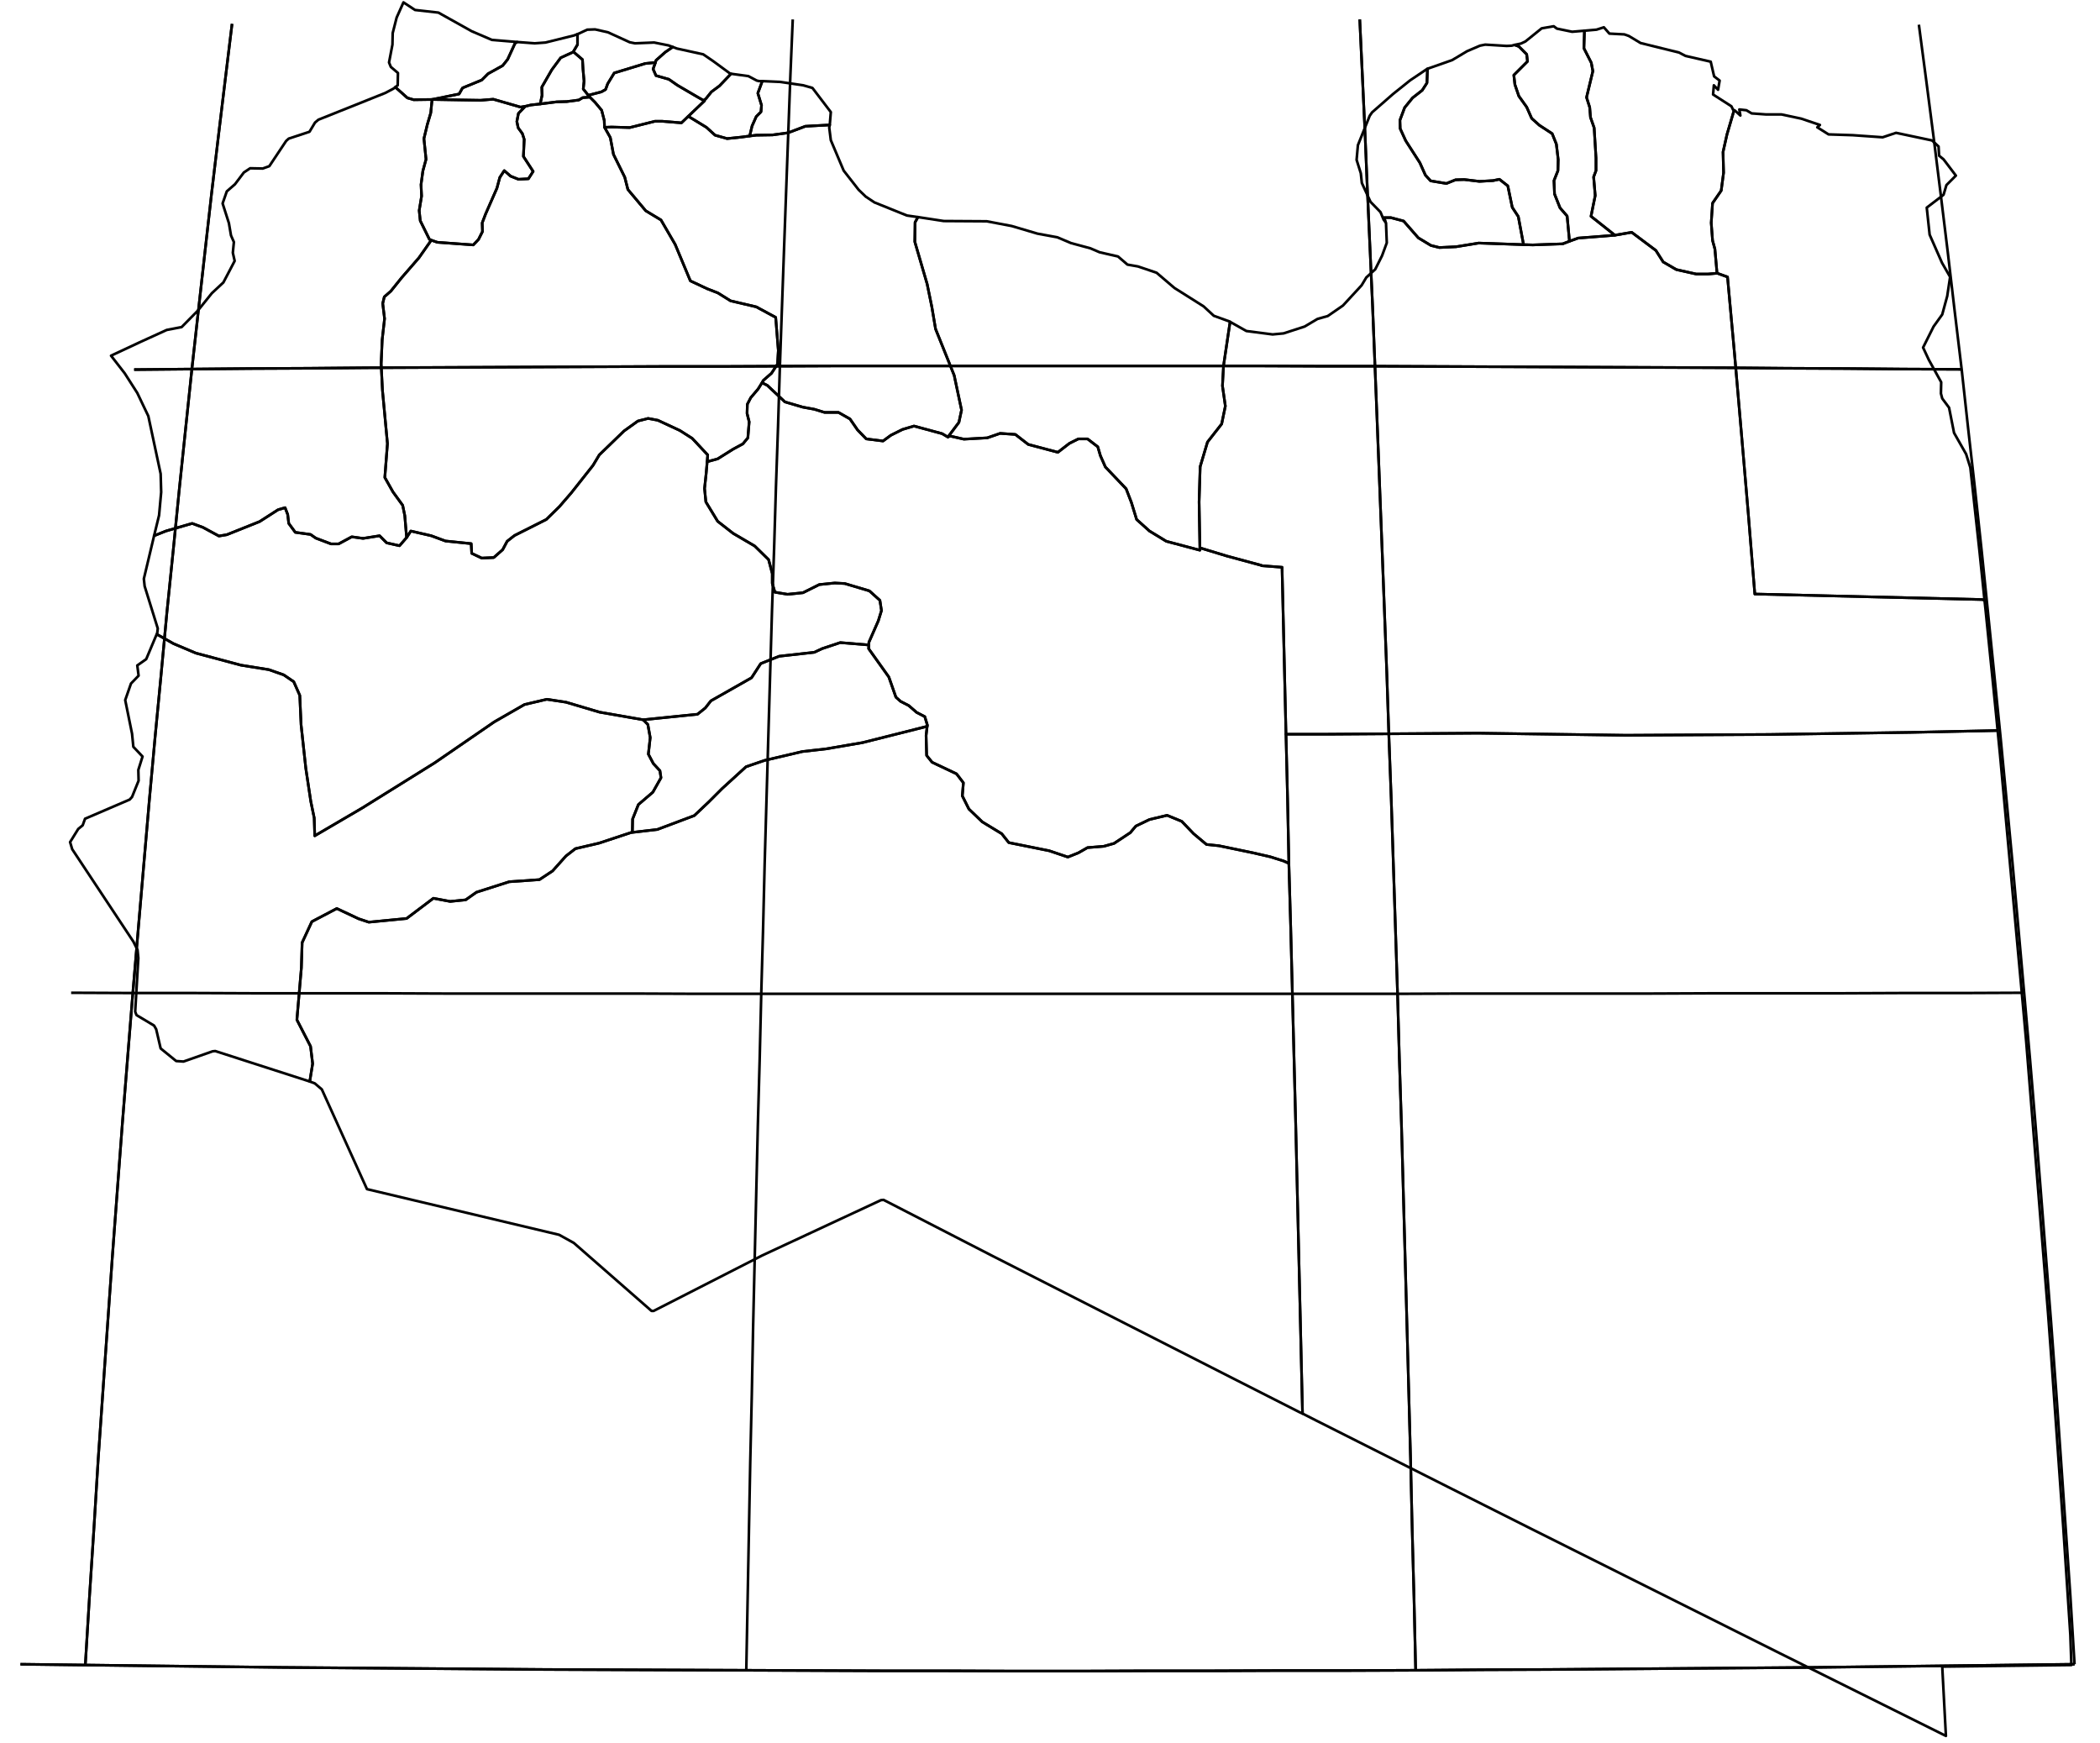 <?xml version="1.0" encoding="utf-8"?><!DOCTYPE svg  PUBLIC '-//W3C//DTD SVG 1.1//EN'  'http://www.w3.org/Graphics/SVG/1.1/DTD/svg11.dtd'><svg enable_background="new 0 0 800 664" height="664px" pretty_print="False" style="stroke-linejoin: round; stroke:#000; fill: none;" version="1.1" viewBox="0 0 800 664" width="800px" xmlns="http://www.w3.org/2000/svg" xmlns:xlink="http://www.w3.org/1999/xlink"><defs><style type="text/css"><![CDATA[path { fill-rule: evenodd; }]]></style></defs><g class="" id="lby"><path d="M150.0,33.7L146.8,35.4L121.3,45.6L120.0,46.7L117.9,50.2L110.0,52.8L109.0,53.7L102.6,63.3L100.1,64.2L95.3,64.1L92.9,65.7L89.5,70.2L86.4,72.9L84.8,77.5L87.2,85.0L88.0,89.7L89.1,92.2L88.7,96.3L89.4,99.4L85.1,107.6L80.7,111.7L75.4,118.3L69.2,124.6L63.5,125.7L53.2,130.4L42.3,135.5L47.5,142.2L52.3,149.7L56.5,158.5L61.2,180.5L61.4,187.5L60.6,196.3L58.7,204.1L63.2,202.3L73.2,199.4L77.3,200.9L83.4,204.2L86.4,203.7L98.9,198.7L105.9,194.2L108.6,193.4L109.6,196.0L110.0,199.4L112.5,202.8L118.3,203.6L120.3,205.0L126.1,207.2L129.0,207.2L134.0,204.5L138.3,205.1L144.6,204.1L147.3,206.8L152.2,207.9L154.8,204.9L154.9,204.8L154.2,196.4L153.4,192.5L149.7,187.4L146.6,181.9L147.6,169.0L145.7,148.7L145.2,138.6L145.6,129.4L146.5,121.4L145.8,115.6L146.4,113.1L148.9,110.9L153.0,105.8L159.6,98.2L164.3,91.5L163.6,91.2L160.1,84.1L159.7,80.2L160.6,74.7L160.4,70.3L161.1,65.1L162.3,60.7L161.5,52.8L162.8,47.4L164.1,43.0L164.6,37.9L157.6,38.0L155.2,37.3L150.6,33.2L150.0,33.7Z " data-name="Ghadamis"/><path d="M290.3,145.8L288.8,148.2L286.0,151.5L284.7,154.0L284.6,157.5L285.4,160.7L284.9,166.8L283.0,169.1L279.3,171.1L273.4,174.8L269.4,175.9L269.0,180.5L268.4,186.1L268.9,191.2L273.4,198.6L279.3,203.2L287.5,208.0L292.8,213.2L294.2,218.5L294.2,222.2L295.2,225.6L300.0,226.4L305.9,225.8L312.1,222.7L318.0,222.1L321.8,222.3L331.2,225.1L335.2,228.7L335.8,232.6L334.6,236.5L331.0,244.7L331.0,245.7L330.9,247.1L338.6,257.9L341.3,265.6L343.1,267.2L346.2,268.8L349.2,271.4L352.3,273.0L353.3,276.3L353.2,276.7L352.8,280.2L353.0,287.8L355.1,290.4L364.4,294.8L367.0,298.2L366.6,303.2L369.1,308.2L374.2,313.1L381.6,317.6L384.3,321.0L399.7,324.1L406.8,326.5L410.8,324.9L414.3,322.9L420.5,322.4L424.4,321.3L430.6,317.2L432.7,314.7L437.9,312.2L444.6,310.6L450.2,312.9L454.7,317.6L459.6,321.7L464.4,322.2L477.4,324.9L483.9,326.4L489.0,328.0L491.0,328.9L490.5,304.2L489.9,279.7L488.4,216.1L480.6,215.5L480.6,215.4L467.3,211.8L457.1,208.7L457.1,209.6L444.3,206.2L437.9,202.3L433.0,197.9L431.0,191.4L429.0,186.2L421.1,177.9L419.2,173.6L418.2,170.2L414.3,167.2L410.8,167.2L407.4,168.9L403.0,172.3L391.7,169.3L386.8,165.5L381.0,165.1L376.1,166.8L367.2,167.3L361.9,166.1L361.1,166.5L358.9,165.2L348.2,162.3L343.8,163.6L339.4,165.8L336.4,168.0L330.0,167.2L326.7,163.8L323.8,159.6L319.4,157.1L314.1,157.1L310.2,155.9L305.8,155.1L299.0,153.1L292.3,146.8L290.3,145.8Z " data-name="Al Jufrah"/><path d="M761.0,278.3L728.0,279.0L673.9,279.8L619.4,280.1L563.1,279.3L506.0,279.7L489.9,279.7L490.5,304.2L491.0,328.9L491.7,353.4L493.6,428.1L495.4,504.3L496.2,538.5L501.3,541.1L551.5,566.4L582.9,582.2L677.8,629.7L741.3,661.3L739.9,634.9L789.1,634.3L788.7,622.8L786.0,581.8L781.3,515.2L780.2,500.2L771.9,397.0L770.6,382.5L761.9,287.4L761.0,278.3Z " data-name="Al Kufrah"/><path d="M278.1,28.0L271.7,23.3L267.9,20.7L257.9,18.5L256.3,17.9L256.3,17.9L253.4,19.9L249.9,23.0L249.7,23.8L248.8,26.3L249.9,28.8L254.8,30.2L258.1,32.5L265.8,37.0L268.1,38.3L269.0,37.5L271.0,35.0L274.1,32.7L278.5,28.1L278.1,28.0Z " data-name="Al Marqab"/><path d="M269.6,173.3L263.7,167.0L259.0,164.0L250.6,160.1L246.9,159.4L243.0,160.4L237.7,164.2L228.3,173.3L225.9,177.3L217.6,187.8L213.1,193.0L208.1,197.9L196.0,204.0L193.2,206.2L191.5,209.4L188.1,212.4L183.5,212.6L179.7,210.8L179.5,207.1L169.7,206.1L164.3,204.1L156.5,202.3L154.9,204.8L154.8,204.9L152.2,207.9L147.3,206.8L144.6,204.1L138.3,205.1L134.0,204.5L129.0,207.2L126.1,207.2L120.3,205.0L118.3,203.6L112.5,202.8L110.0,199.4L109.6,196.0L108.6,193.4L105.9,194.2L98.9,198.7L86.4,203.7L83.4,204.2L77.3,200.9L73.2,199.4L63.2,202.3L58.7,204.1L54.8,220.5L55.1,223.3L60.1,239.4L59.9,241.2L59.7,241.6L66.1,245.2L74.6,248.8L91.8,253.4L102.4,255.1L108.1,257.1L111.9,259.7L114.2,264.9L114.7,276.1L116.5,292.7L118.4,305.3L119.7,311.6L119.9,318.4L138.0,307.8L165.6,290.6L188.3,275.0L199.8,268.4L208.3,266.4L215.6,267.5L228.4,271.3L245.0,274.2L260.7,272.6L265.7,272.1L268.7,269.7L270.8,267.0L286.3,258.2L289.8,252.8L296.8,250.0L310.2,248.5L313.2,247.1L320.1,244.8L331.0,245.7L331.0,244.7L334.6,236.5L335.8,232.6L335.2,228.7L331.2,225.1L321.8,222.3L318.0,222.1L312.1,222.7L305.9,225.8L300.0,226.4L295.2,225.6L294.2,222.2L294.2,218.5L292.8,213.2L287.5,208.0L279.3,203.2L273.4,198.6L268.9,191.2L268.4,186.1L269.0,180.5L269.4,175.9L269.6,173.3Z " data-name="Ash Shati'"/><path d="M55.7,251.1L52.3,253.5L52.8,257.4L49.9,260.4L47.7,266.7L50.3,279.5L50.8,284.5L54.3,288.2L52.7,293.3L52.8,297.4L50.3,303.6L49.4,304.6L32.4,311.9L31.5,314.4L29.8,315.8L26.7,320.8L27.5,323.5L50.8,358.7L52.4,361.9L52.7,365.0L51.5,385.4L52.0,386.7L58.7,390.7L59.5,392.1L61.2,399.4L67.1,404.2L69.9,404.4L81.0,400.5L82.0,400.4L103.1,407.2L118.0,412.0L119.1,405.2L118.3,398.6L113.1,388.5L114.8,368.8L115.1,359.1L118.8,351.1L128.3,346.1L136.6,350.0L140.5,351.3L154.9,349.9L165.1,342.2L171.5,343.4L177.4,342.8L181.5,339.9L194.0,335.9L205.5,335.1L210.5,331.8L215.6,326.1L219.2,323.3L228.2,321.2L240.9,317.0L241.0,312.0L243.2,306.5L248.7,301.8L251.8,296.3L251.4,293.6L248.9,290.9L247.0,287.3L247.7,281.0L246.8,276.0L245.0,274.2L228.4,271.3L215.6,267.5L208.3,266.4L199.8,268.4L188.3,275.0L165.6,290.6L138.0,307.8L119.9,318.4L119.7,311.6L118.4,305.3L116.5,292.7L114.7,276.1L114.2,264.9L111.9,259.7L108.1,257.1L102.4,255.1L91.8,253.4L74.6,248.8L66.1,245.2L59.7,241.6L55.7,251.1Z " data-name="Ghat"/><path d="M353.2,276.7L328.6,282.9L314.6,285.3L305.7,286.3L291.2,289.7L284.2,292.1L275.1,300.4L270.0,305.5L264.5,310.7L250.4,316.0L240.9,317.1L240.9,317.0L228.2,321.2L219.2,323.3L215.6,326.1L210.5,331.8L205.5,335.1L194.0,335.9L181.5,339.9L177.4,342.8L171.5,343.4L165.1,342.2L154.9,349.9L140.5,351.3L136.6,350.0L128.3,346.1L118.8,351.1L115.1,359.1L114.8,368.8L113.1,388.5L118.3,398.6L119.1,405.2L118.0,412.0L119.9,412.7L122.6,415.0L139.8,453.0L213.0,470.4L218.6,473.5L248.2,499.4L249.0,499.4L290.3,478.3L335.6,457.2L336.6,457.1L377.6,478.2L470.1,525.3L495.1,538.0L496.2,538.5L495.4,504.3L493.6,428.1L491.7,353.4L491.0,328.9L489.0,328.0L483.9,326.4L477.4,324.9L464.4,322.2L459.6,321.7L454.7,317.6L450.2,312.9L444.6,310.6L437.9,312.2L432.7,314.7L430.6,317.2L424.4,321.3L420.5,322.4L414.3,322.9L410.8,324.9L406.8,326.5L399.7,324.1L384.3,321.0L381.6,317.6L374.2,313.1L369.1,308.2L366.6,303.2L367.0,298.2L364.4,294.8L355.1,290.4L353.0,287.8L352.8,280.2L353.2,276.7Z " data-name="Murzuq"/><path d="M316.1,47.6L316.5,42.7L309.5,33.5L306.0,32.5L297.2,31.2L290.4,30.9L288.7,35.5L290.1,40.1L289.9,42.6L288.1,44.4L286.5,48.0L285.6,51.8L288.1,51.5L294.3,51.4L300.2,50.6L306.8,48.1L316.1,47.6L316.1,47.6Z " data-name="Misratah"/><path d="M320.1,244.8L313.2,247.1L310.2,248.5L296.8,250.0L289.8,252.8L286.3,258.2L270.8,267.0L268.7,269.7L265.7,272.1L260.7,272.6L245.0,274.2L246.8,276.0L247.7,281.0L247.0,287.3L248.9,290.9L251.4,293.6L251.8,296.3L248.7,301.8L243.2,306.5L241.0,312.0L240.9,317.0L240.9,317.1L250.4,316.0L264.5,310.7L270.0,305.5L275.1,300.4L284.2,292.1L291.2,289.7L305.7,286.3L314.6,285.3L328.6,282.9L353.2,276.7L353.3,276.3L352.3,273.0L349.2,271.4L346.2,268.8L343.1,267.2L341.3,265.6L338.6,257.9L330.9,247.1L331.0,245.7L320.1,244.8Z " data-name="Sabha"/><path d="M289.2,30.9L288.3,30.7L285.1,29.0L278.5,28.1L274.1,32.7L271.0,35.0L269.0,37.5L268.1,38.3L268.4,38.4L262.2,44.3L269.1,48.5L272.4,51.5L277.0,52.8L282.7,52.2L285.6,51.8L286.5,48.0L288.1,44.4L289.9,42.6L290.1,40.1L288.7,35.5L290.4,30.9L289.2,30.9Z " data-name="Zlitan"/><path d="M222.2,33.9L222.5,30.9L222.1,26.3L221.9,22.7L218.4,19.7L218.2,19.9L213.6,22.0L210.2,26.6L206.4,33.2L206.5,36.3L205.8,39.6L212.1,38.8L215.9,38.7L220.5,38.1L222.0,37.2L224.7,37.0L224.1,36.3L222.2,33.9Z " data-name="Al Jifarah"/><path d="M187.4,15.2L179.7,11.9L167.0,4.8L158.1,3.8L153.7,0.9L151.1,6.7L149.6,12.6L149.5,17.0L148.2,23.8L148.9,25.5L151.6,27.8L151.5,32.5L150.6,33.2L155.2,37.3L157.6,38.0L164.6,37.9L174.9,35.8L176.2,33.5L183.5,30.5L185.9,28.1L191.5,25.0L193.4,22.6L196.2,16.5L197.0,16.0L187.4,15.2Z " data-name="An Nuqat al Khams"/><path d="M220.0,17.0L220.0,13.6L220.0,13.0L218.7,13.5L207.8,16.2L203.7,16.5L197.0,16.0L196.2,16.5L193.4,22.6L191.5,25.0L185.9,28.1L183.5,30.5L176.2,33.5L174.9,35.8L164.6,37.9L176.7,38.1L183.1,38.2L187.9,37.8L198.3,40.8L200.1,40.5L202.2,40.0L205.8,39.6L206.5,36.3L206.4,33.2L210.2,26.6L213.6,22.0L218.2,19.9L218.4,19.7L220.0,17.0Z " data-name="Az Zawiyah"/><path d="M230.2,45.9L229.2,42.0L226.7,39.0L224.7,37.0L222.0,37.2L220.5,38.1L215.9,38.7L212.1,38.8L205.8,39.6L202.2,40.0L200.1,40.5L197.5,43.2L196.9,46.3L197.4,48.7L199.0,50.9L199.7,53.1L199.4,59.6L203.1,65.3L201.3,68.1L197.5,68.3L194.5,67.1L192.1,65.0L190.4,67.6L189.3,71.7L185.0,81.5L183.7,84.9L183.8,88.2L182.3,91.2L180.3,93.3L166.6,92.3L164.3,91.5L159.6,98.2L153.0,105.8L148.9,110.9L146.4,113.1L145.8,115.6L146.5,121.4L145.6,129.4L145.2,138.6L145.7,148.7L147.6,169.0L146.6,181.9L149.7,187.4L153.4,192.5L154.2,196.4L154.9,204.8L156.5,202.3L164.3,204.1L169.7,206.1L179.5,207.1L179.7,210.8L183.5,212.6L188.1,212.4L191.5,209.4L193.2,206.2L196.0,204.0L208.1,197.9L213.1,193.0L217.6,187.8L225.9,177.3L228.3,173.3L237.7,164.2L243.0,160.4L246.9,159.4L250.6,160.1L259.0,164.0L263.7,167.0L269.6,173.3L269.4,175.9L273.4,174.8L279.3,171.1L283.0,169.1L284.9,166.8L285.4,160.7L284.6,157.5L284.7,154.0L286.0,151.5L288.8,148.2L290.3,145.8L290.8,144.9L293.9,142.2L296.2,138.7L296.5,133.5L295.5,120.9L288.1,116.9L278.3,114.6L273.5,111.6L269.4,110.0L263.0,107.0L257.2,93.1L251.8,83.8L246.0,80.3L239.2,72.2L238.0,67.5L233.7,58.8L232.5,52.4L230.3,48.5L230.2,45.9Z " data-name="Mizdah"/><path d="M262.2,44.3L259.6,46.8L252.3,46.2L249.5,46.2L239.9,48.6L233.0,48.4L230.3,48.5L232.5,52.4L233.7,58.8L238.0,67.5L239.2,72.2L246.0,80.3L251.8,83.8L257.2,93.1L263.0,107.0L269.4,110.0L273.5,111.6L278.3,114.6L288.1,116.9L295.5,120.9L296.5,133.5L296.2,138.7L293.9,142.2L290.8,144.9L290.3,145.8L292.3,146.8L299.0,153.1L305.8,155.1L310.2,155.9L314.1,157.1L319.4,157.1L323.8,159.6L326.7,163.8L330.0,167.2L336.4,168.0L339.4,165.8L343.8,163.6L348.2,162.3L358.9,165.2L361.1,166.5L365.3,160.9L366.3,156.2L363.5,143.0L356.4,125.3L355.0,117.0L353.2,108.2L348.5,92.1L348.6,84.7L349.7,82.7L345.5,82.1L333.1,77.1L329.8,74.9L327.1,72.3L321.4,65.0L316.5,53.4L315.9,48.6L316.1,47.6L306.8,48.1L300.2,50.6L294.3,51.4L288.1,51.5L285.6,51.8L282.7,52.2L277.0,52.8L272.4,51.5L269.1,48.5L262.2,44.3Z " data-name="Bani Walid"/><path d="M254.7,17.3L249.2,16.2L241.9,16.5L239.9,16.1L231.6,12.3L226.7,11.2L223.7,11.3L220.5,12.8L220.0,13.0L220.0,13.6L220.0,17.0L218.4,19.7L221.9,22.7L222.1,26.3L222.5,30.9L222.2,33.9L224.1,36.3L229.1,35.0L230.7,34.1L231.5,31.9L234.0,27.8L245.8,24.2L249.7,23.8L249.9,23.0L253.4,19.9L256.3,17.9L256.3,17.9L254.7,17.3Z " data-name="Tajura' wa an Nawahi al Arba"/><path d="M265.8,37.0L258.1,32.5L254.8,30.2L249.9,28.8L248.8,26.3L249.7,23.8L245.8,24.2L234.0,27.8L231.5,31.9L230.7,34.1L229.1,35.0L224.1,36.3L224.7,37.0L226.7,39.0L229.2,42.0L230.2,45.9L230.3,48.5L233.0,48.4L239.9,48.6L249.5,46.2L252.3,46.2L259.6,46.8L262.2,44.3L268.4,38.4L268.1,38.3L265.8,37.0Z " data-name="Tarhunah"/><path d="M164.6,37.9L164.1,43.0L162.8,47.4L161.5,52.8L162.3,60.7L161.1,65.1L160.4,70.3L160.6,74.7L159.7,80.2L160.1,84.1L163.6,91.2L164.3,91.5L166.6,92.3L180.3,93.3L182.3,91.2L183.8,88.2L183.7,84.9L185.0,81.5L189.3,71.7L190.4,67.6L192.1,65.0L194.5,67.1L197.5,68.3L201.3,68.1L203.1,65.3L199.4,59.6L199.7,53.1L199.0,50.9L197.4,48.7L196.9,46.3L197.5,43.2L200.1,40.5L198.3,40.8L187.9,37.8L183.1,38.2L176.7,38.1L164.6,37.9Z " data-name="Yafran-Jadu"/><path d="M575.9,17.4L574.0,17.5L565.8,17.0L563.8,17.4L558.9,19.5L553.2,22.9L543.8,26.2L543.6,31.6L541.8,34.4L538.1,37.3L535.1,41.0L533.3,45.8L533.4,49.0L535.5,53.6L540.9,62.0L543.0,66.7L545.0,68.9L551.0,69.9L554.5,68.5L557.8,68.4L563.6,69.1L568.8,68.8L571.2,68.3L574.4,70.8L576.1,79.0L578.4,82.5L580.4,93.2L583.9,93.3L595.3,92.9L597.9,91.9L597.0,82.3L594.3,79.2L592.2,73.9L592.0,68.8L593.5,65.0L593.6,60.8L592.9,54.9L591.3,50.9L586.4,47.7L583.5,45.1L581.6,40.8L578.6,36.6L577.1,32.2L576.7,28.6L581.9,23.4L581.6,20.7L578.6,17.7L577.0,17.1L575.9,17.4Z " data-name="Al Hizam Al Akhdar"/><path d="M598.9,12.1L593.1,10.9L591.9,10.0L587.3,10.8L581.1,15.8L579.4,16.6L577.0,17.1L578.6,17.7L581.6,20.7L581.9,23.4L576.7,28.6L577.1,32.2L578.6,36.6L581.6,40.8L583.5,45.1L586.4,47.7L591.3,50.9L592.9,54.9L593.6,60.8L593.5,65.0L592.0,68.8L592.2,73.9L594.3,79.2L597.0,82.3L597.9,91.9L601.2,90.7L609.0,90.1L615.2,89.6L606.1,82.4L607.7,74.5L607.1,67.4L608.0,65.0L608.0,60.2L607.3,48.7L605.9,44.7L605.6,40.9L604.4,37.1L606.8,27.1L606.2,23.9L603.4,18.4L603.6,11.7L598.9,12.1Z " data-name="Al Jabal al Akhdar"/><path d="M528.0,84.9L528.3,92.5L526.5,97.4L523.9,102.6L520.5,105.7L518.7,108.7L511.6,116.4L505.8,120.4L501.9,121.5L497.0,124.4L489.0,127.0L484.8,127.4L474.8,126.1L468.6,122.6L466.1,139.4L465.7,147.0L466.8,154.7L465.4,161.5L460.0,168.4L457.2,177.8L456.8,191.2L457.1,208.7L467.3,211.8L480.6,215.4L480.6,215.5L488.4,216.1L489.9,279.7L506.0,279.7L563.1,279.3L619.4,280.1L673.9,279.8L728.0,279.0L761.0,278.3L760.6,274.1L759.0,258.0L756.4,232.3L756.0,228.6L755.1,228.4L668.5,226.3L666.0,195.5L663.4,165.1L660.8,135.1L658.1,105.5L654.2,104.1L654.1,104.1L650.6,104.4L646.2,104.4L638.6,102.7L633.6,99.8L630.8,95.4L621.6,88.5L615.2,89.6L609.0,90.1L601.2,90.7L597.9,91.9L595.3,92.9L583.9,93.3L580.4,93.2L563.3,92.6L554.7,94.0L548.3,94.3L545.1,93.5L540.3,90.6L534.7,84.2L529.8,82.9L527.3,82.9L527.8,84.6L528.0,84.9Z " data-name="Ajdabiya"/><path d="M543.3,26.5L537.2,30.6L530.7,35.8L522.7,42.8L521.8,44.1L517.3,55.3L516.8,60.9L518.4,66.0L518.8,69.7L522.1,76.9L525.9,80.8L527.1,83.7L527.8,84.6L527.3,82.9L529.8,82.9L534.7,84.2L540.3,90.6L545.1,93.5L548.3,94.3L554.7,94.0L563.3,92.6L580.4,93.2L578.4,82.5L576.1,79.0L574.4,70.8L571.2,68.3L568.8,68.8L563.6,69.1L557.8,68.4L554.5,68.5L551.0,69.9L545.0,68.9L543.0,66.7L540.9,62.0L535.5,53.6L533.4,49.0L533.3,45.8L535.1,41.0L538.1,37.3L541.8,34.4L543.6,31.6L543.8,26.2L543.3,26.5Z " data-name="Benghazi"/><path d="M468.2,122.4L462.4,120.3L458.5,116.7L447.4,109.7L440.6,103.9L433.5,101.5L429.5,100.8L425.9,97.7L418.9,96.1L415.4,94.6L408.0,92.6L402.8,90.4L395.2,89.0L385.4,86.1L375.9,84.3L359.5,84.2L349.7,82.7L348.6,84.7L348.5,92.1L353.2,108.2L355.0,117.0L356.4,125.3L363.5,143.0L366.3,156.2L365.3,160.9L361.1,166.5L361.9,166.1L367.2,167.3L376.1,166.8L381.0,165.1L386.8,165.5L391.7,169.3L403.0,172.3L407.4,168.9L410.8,167.2L414.3,167.2L418.2,170.2L419.2,173.6L421.1,177.9L429.0,186.2L431.0,191.4L433.0,197.9L437.9,202.3L444.3,206.2L457.1,209.6L457.1,208.7L456.8,191.2L457.2,177.8L460.0,168.4L465.4,161.5L466.8,154.7L465.7,147.0L466.1,139.4L468.6,122.6L468.2,122.4Z " data-name="Surt"/><path d="M660.2,41.8L659.6,40.5L652.6,36.0L652.9,32.5L654.5,34.2L655.1,30.7L653.0,29.1L651.7,23.5L642.1,21.3L639.6,20.0L625.0,16.4L620.5,13.7L618.8,13.1L613.1,12.8L611.0,10.4L608.2,11.3L603.6,11.7L603.4,18.4L606.2,23.9L606.8,27.1L604.4,37.1L605.6,40.9L605.9,44.7L607.3,48.7L608.0,60.2L608.0,65.0L607.1,67.4L607.7,74.5L606.1,82.4L615.2,89.6L621.6,88.5L630.8,95.4L633.6,99.8L638.6,102.7L646.2,104.4L650.6,104.4L654.1,104.1L653.3,94.9L652.4,91.6L651.9,84.9L652.4,77.4L655.7,72.6L656.6,65.8L656.4,57.9L657.9,51.2L660.6,42.0L660.2,41.8Z " data-name="Al Qubbah"/><path d="M660.6,42.0L657.9,51.2L656.4,57.9L656.6,65.8L655.7,72.6L652.4,77.4L651.9,84.9L652.4,91.6L653.3,94.9L654.1,104.1L654.2,104.1L658.1,105.5L660.8,135.1L663.4,165.1L666.0,195.5L668.5,226.3L755.1,228.4L756.0,228.6L754.1,210.1L750.6,178.1L749.0,173.0L744.4,164.9L742.5,155.3L739.9,151.8L739.4,149.9L739.5,145.6L734.8,137.1L732.6,132.4L736.6,124.4L739.9,119.8L741.8,112.8L742.9,105.5L739.8,100.1L735.1,89.4L734.0,79.1L740.4,74.2L741.5,70.5L745.1,66.9L740.4,60.7L738.7,59.3L738.5,55.8L736.0,53.5L722.3,50.6L717.2,52.3L705.8,51.5L696.6,51.2L692.3,48.5L693.3,47.6L686.2,45.2L678.7,43.6L672.8,43.6L667.3,43.2L665.3,42.0L662.6,41.7L663.0,44.0L660.9,42.1L660.6,42.0Z " data-name="Al Butnan"/></g><g class="" id="graticule"><path d="M7.8,634.0L32.5,634.3L57.4,634.6L82.3,634.9L107.3,635.2L132.4,635.4L157.5,635.6L182.8,635.8L208.1,636.0L233.4,636.1L258.8,636.2L284.3,636.3L309.7,636.4L335.2,636.5L360.7,636.5L386.3,636.6L411.8,636.6L437.3,636.5L462.8,636.5L488.3,636.4L513.8,636.4L539.3,636.3L564.7,636.1L590.0,636.0L615.3,635.8L640.6,635.6L665.7,635.4L690.8,635.2L715.8,634.9L740.8,634.6L765.6,634.3L790.3,634.0 "/><path d="M27.1,378.2L50.6,378.3L74.2,378.3L97.9,378.4L121.7,378.4L145.6,378.4L169.5,378.5L193.5,378.5L217.6,378.5L241.7,378.5L265.8,378.6L290.0,378.6L314.2,378.6L338.4,378.6L362.7,378.6L387.0,378.6L411.2,378.6L435.5,378.6L459.7,378.6L484.0,378.6L508.2,378.6L532.4,378.6L556.5,378.5L580.6,378.5L604.7,378.5L628.7,378.5L652.6,378.4L676.5,378.4L700.3,378.4L724.0,378.3L747.6,378.3L771.1,378.2 "/><path d="M51.1,140.8L73.1,140.6L95.2,140.4L117.4,140.3L139.7,140.1L162.0,140.0L184.4,139.9L206.9,139.8L229.4,139.7L251.9,139.6L274.5,139.6L297.1,139.5L319.8,139.4L342.4,139.4L365.1,139.4L387.8,139.4L410.5,139.4L433.2,139.4L455.9,139.4L478.5,139.4L501.2,139.5L523.8,139.5L546.4,139.6L568.9,139.7L591.4,139.8L613.9,139.9L636.3,140.0L658.6,140.1L680.9,140.3L703.1,140.4L725.2,140.6L747.3,140.7 "/><path d="M32.5,634.3L34.1,608.1L35.8,582.0L37.4,556.0L39.2,530.1L41.0,504.4L42.8,478.8L44.7,453.4L46.6,428.2L48.6,403.1L50.6,378.3L52.7,353.6L54.8,329.1L56.9,304.7L59.1,280.6L61.4,256.7L63.6,233.1L66.0,209.6L68.3,186.4L70.7,163.4L73.1,140.6L75.6,118.1L78.1,95.8L80.6,73.7L83.2,51.9L85.8,30.4L88.4,9.1 "/><path d="M284.3,636.3L284.8,609.9L285.3,583.6L285.8,557.4L286.4,531.4L286.9,505.5L287.5,479.8L288.1,454.2L288.7,428.8L289.4,403.6L290.0,378.6L290.7,353.7L291.3,329.1L292.0,304.6L292.7,280.4L293.4,256.3L294.1,232.5L294.9,208.9L295.6,185.5L296.4,162.4L297.1,139.5L297.9,116.8L298.7,94.4L299.5,72.3L300.3,50.4L301.1,28.7L302.0,7.4 "/><path d="M539.3,636.3L538.7,609.8L538.0,583.5L537.4,557.4L536.7,531.4L536.0,505.5L535.3,479.8L534.6,454.2L533.9,428.8L533.1,403.6L532.4,378.6L531.6,353.7L530.8,329.1L530.0,304.6L529.1,280.4L528.3,256.3L527.4,232.5L526.5,208.9L525.6,185.6L524.7,162.4L523.8,139.5L522.9,116.9L521.9,94.5L520.9,72.3L520.0,50.5L519.0,28.8L518.0,7.4 "/><path d="M790.3,634.0L788.7,607.8L786.9,581.7L785.1,555.7L783.3,529.9L781.4,504.2L779.4,478.7L777.4,453.3L775.4,428.1L773.3,403.1L771.1,378.2L768.9,353.5L766.7,329.1L764.4,304.8L762.1,280.7L759.7,256.8L757.3,233.1L754.9,209.7L752.4,186.5L749.8,163.5L747.3,140.7L744.6,118.2L742.0,96.0L739.3,73.9L736.6,52.2L733.8,30.6L731.0,9.4 "/></g><g class="" id="graticule_1"><path d="M7.8,634.0L32.5,634.3L57.4,634.6L82.3,634.9L107.3,635.2L132.4,635.4L157.5,635.6L182.8,635.8L208.1,636.0L233.4,636.1L258.8,636.2L284.3,636.3L309.7,636.4L335.2,636.5L360.7,636.5L386.3,636.6L411.8,636.6L437.3,636.5L462.8,636.5L488.3,636.4L513.8,636.4L539.3,636.3L564.7,636.1L590.0,636.0L615.3,635.8L640.6,635.6L665.7,635.4L690.8,635.2L715.8,634.9L740.8,634.6L765.6,634.3L790.3,634.0 "/><path d="M51.1,140.8L73.1,140.6L95.2,140.4L117.4,140.3L139.7,140.1L162.0,140.0L184.4,139.9L206.9,139.8L229.4,139.7L251.9,139.6L274.5,139.6L297.1,139.5L319.8,139.4L342.4,139.4L365.1,139.4L387.8,139.4L410.5,139.4L433.2,139.4L455.9,139.4L478.5,139.4L501.2,139.5L523.8,139.5L546.4,139.6L568.9,139.7L591.4,139.8L613.9,139.9L636.3,140.0L658.6,140.1L680.9,140.3L703.1,140.4L725.2,140.6L747.3,140.7 "/><path d="M32.5,634.3L34.1,608.1L35.8,582.0L37.4,556.0L39.2,530.1L41.0,504.4L42.8,478.8L44.7,453.4L46.6,428.2L48.6,403.1L50.6,378.3L52.7,353.6L54.8,329.1L56.9,304.7L59.1,280.6L61.4,256.7L63.6,233.1L66.0,209.6L68.3,186.4L70.7,163.4L73.1,140.6L75.6,118.1L78.1,95.8L80.6,73.7L83.2,51.9L85.8,30.4L88.4,9.1 "/><path d="M539.3,636.3L538.7,609.8L538.0,583.5L537.4,557.4L536.7,531.4L536.0,505.5L535.3,479.8L534.6,454.2L533.9,428.8L533.1,403.6L532.4,378.6L531.6,353.7L530.8,329.1L530.0,304.6L529.1,280.4L528.3,256.3L527.4,232.5L526.5,208.9L525.6,185.6L524.7,162.4L523.8,139.5L522.9,116.9L521.9,94.5L520.9,72.3L520.0,50.5L519.0,28.8L518.0,7.4 "/></g></svg>